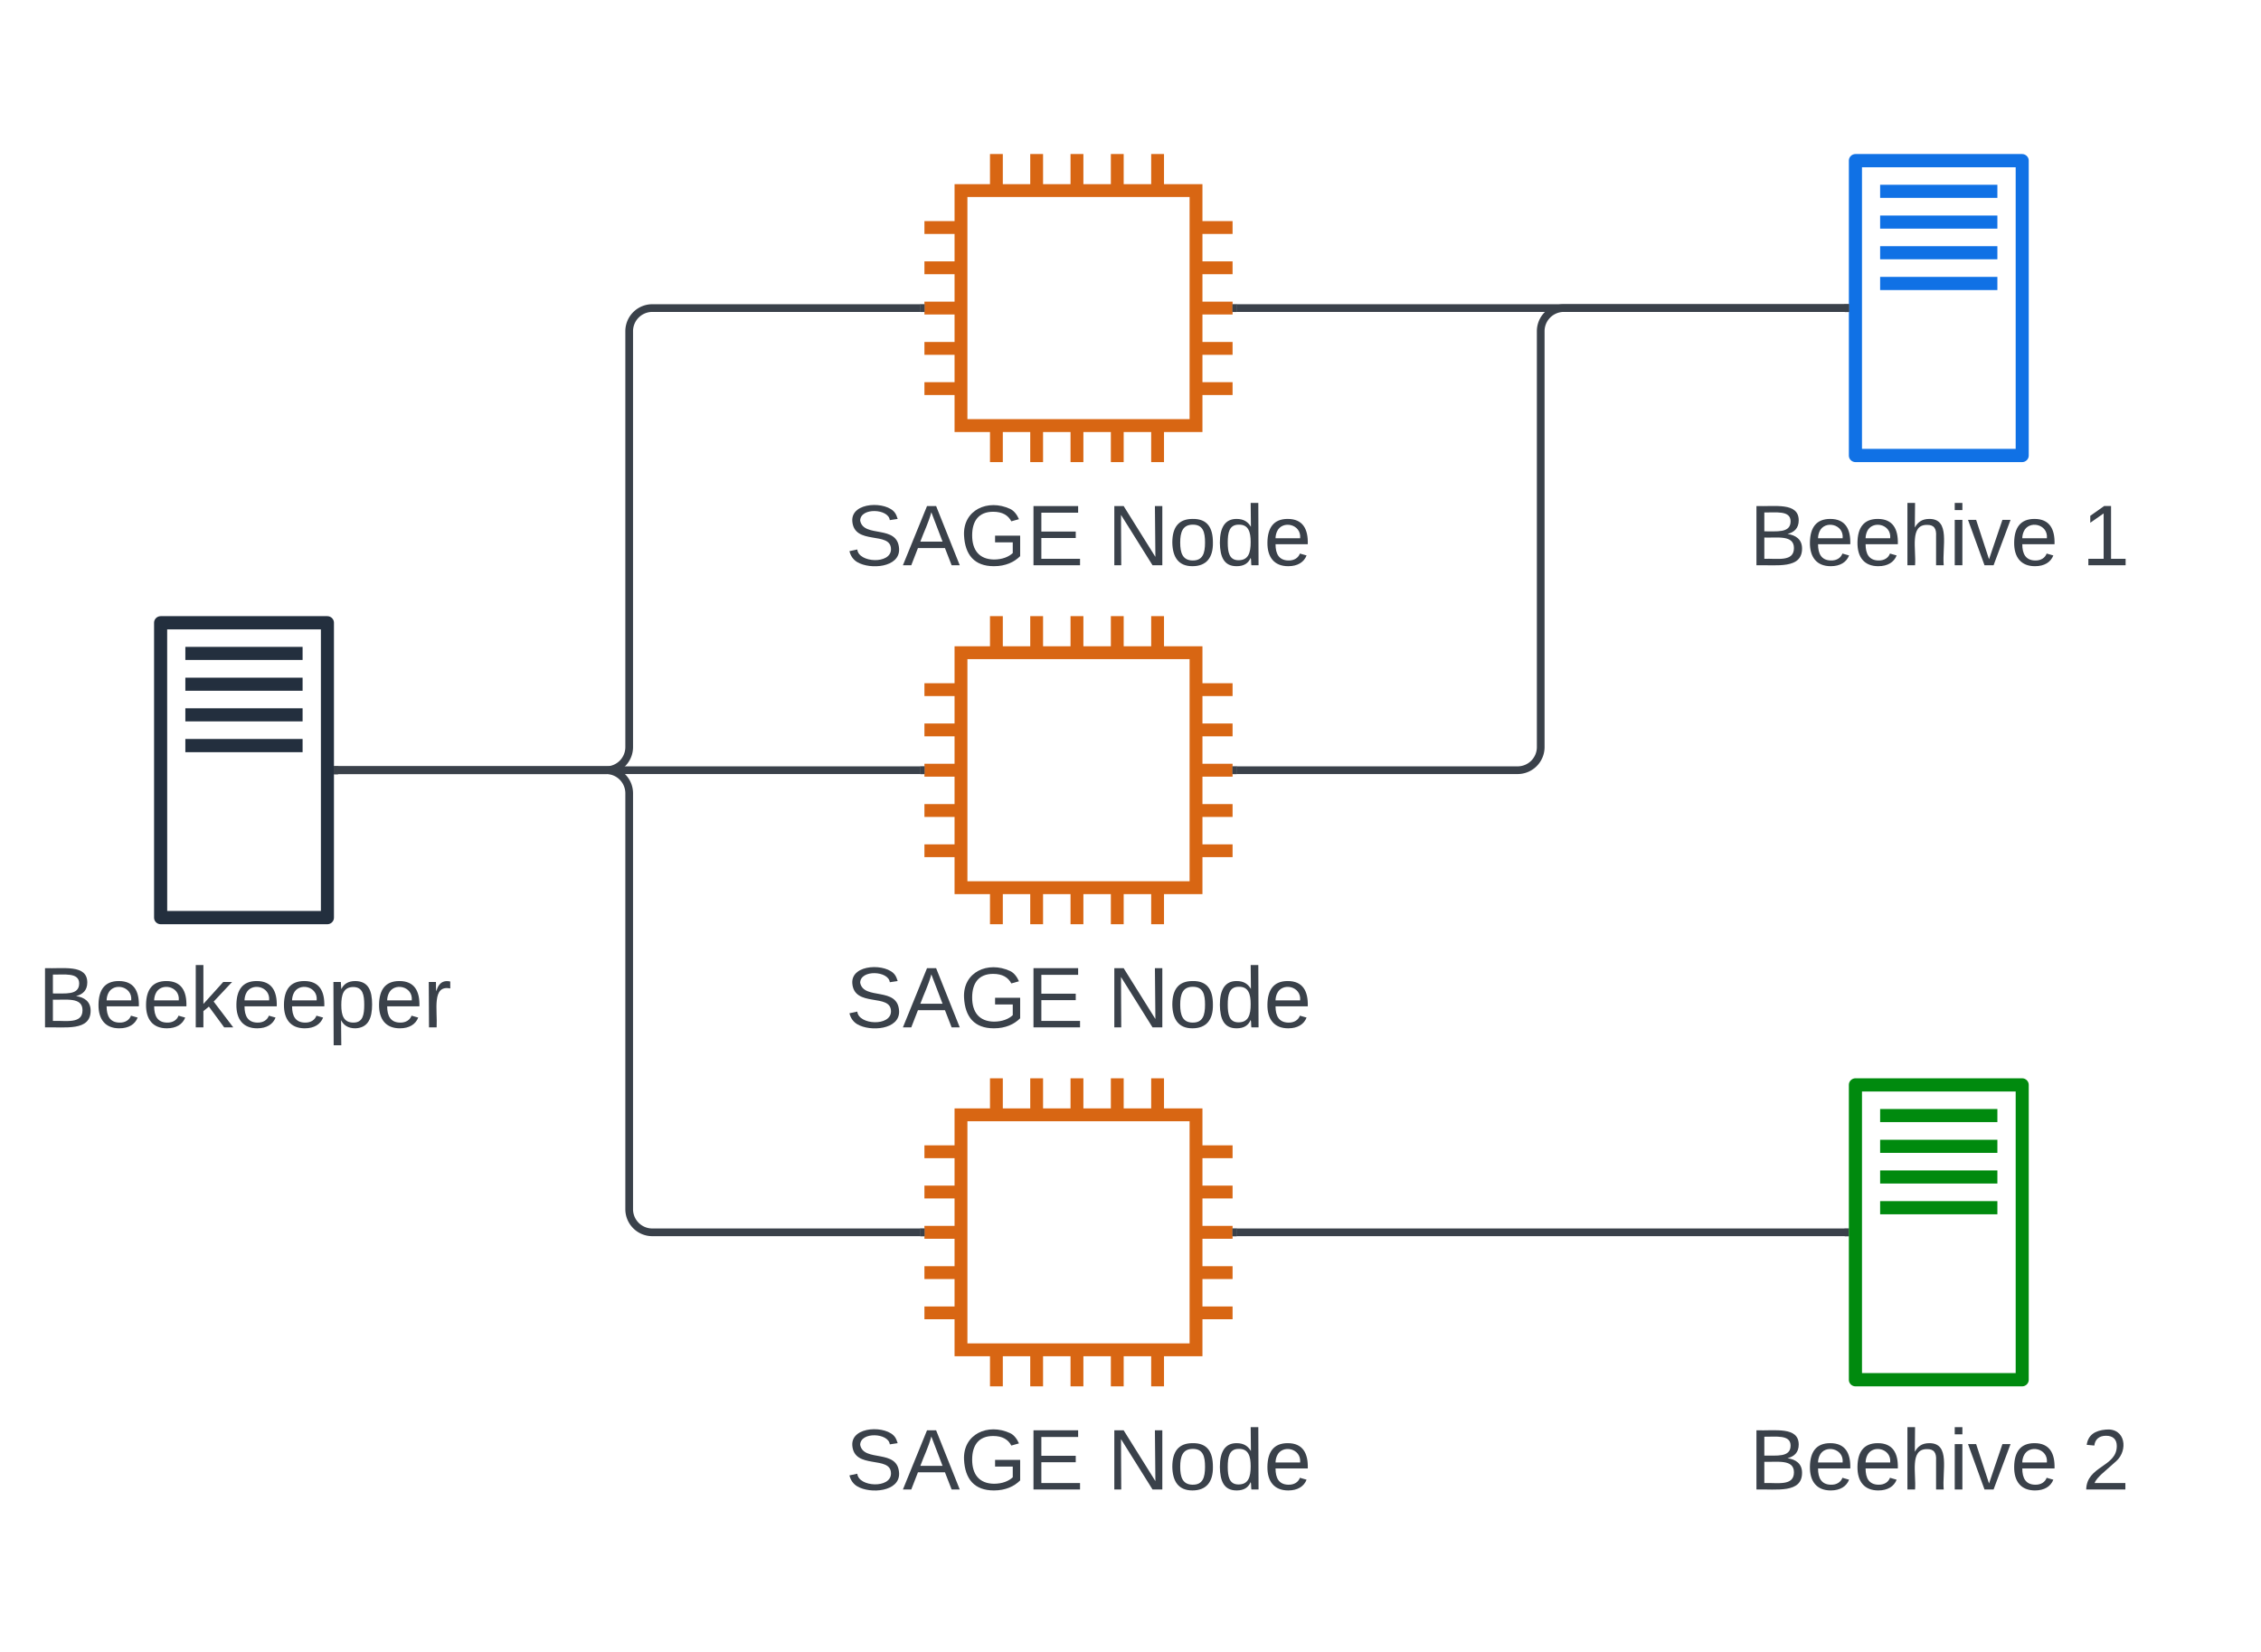 <svg xmlns="http://www.w3.org/2000/svg" xmlns:xlink="http://www.w3.org/1999/xlink" xmlns:lucid="lucid" width="587" height="429"><g transform="translate(0 0)" lucid:page-tab-id="bubh5fmqjfe8"><path d="M312.18 112.18h-64.36V47.82h64.36zm-61.02-3.34h57.68V51.16h-57.68z" stroke="#fff" stroke-opacity="0" fill="#d86613"/><path d="M257.02 40h3.33v9.48h-3.33V40zM267.47 40h3.33v9.48h-3.33V40zM277.93 40h3.34v9.48h-3.34V40zM288.4 40h3.33v9.48h-3.33V40zM298.87 40h3.33v9.48h-3.33V40zM257.02 110.52h3.33V120h-3.33v-9.48zM267.47 110.52h3.33V120h-3.33v-9.48zM277.93 110.52h3.34V120h-3.34v-9.48zM288.4 110.52h3.33V120h-3.33v-9.48zM298.87 110.52h3.33V120h-3.33v-9.48zM310.52 57.42H320v3.33h-9.48v-3.33zM310.52 67.87H320v3.33h-9.48v-3.33zM310.52 78.33H320v3.34h-9.48v-3.34zM310.52 88.8H320v3.33h-9.48V88.8zM310.52 99.25H320v3.33h-9.48v-3.33zM240 57.42h9.48v3.33H240v-3.33zM240 67.87h9.48v3.33H240v-3.33zM240 78.33h9.48v3.34H240v-3.34zM240 88.8h9.48v3.33H240V88.8zM240 99.25h9.48v3.33H240v-3.33z" stroke="#fff" stroke-opacity="0" fill="#d86613"/><use xlink:href="#a" transform="matrix(1,0,0,1,210,129) translate(9.537 17.778)"/><use xlink:href="#b" transform="matrix(1,0,0,1,210,129) translate(77.438 17.778)"/><path d="M524.97 120h-43.24c-.98 0-1.73-.8-1.73-1.68V41.68c0-.88.75-1.68 1.73-1.68h43.24c.98 0 1.73.8 1.73 1.68v76.64c0 .88-.75 1.68-1.73 1.68zm-41.56-3.44h39.9V43.44h-39.9z" stroke="#fff" stroke-opacity="0" fill="#1071e5"/><path d="M488.12 47.98h30.44v3.4h-30.44V48zM488.12 55.97h30.44v3.4h-30.44v-3.4zM488.12 63.93h30.44v3.4h-30.44v-3.4zM488.12 71.9h30.44v3.42h-30.44v-3.4z" stroke="#fff" stroke-opacity="0" fill="#1071e5"/><use xlink:href="#c" transform="matrix(1,0,0,1,450,129) translate(4.148 17.778)"/><use xlink:href="#d" transform="matrix(1,0,0,1,450,129) translate(90.506 17.778)"/><path d="M84.97 240H41.73c-.98 0-1.73-.8-1.73-1.68v-76.64c0-.88.75-1.68 1.73-1.68h43.24c.98 0 1.73.8 1.73 1.68v76.64c0 .88-.75 1.68-1.73 1.68zm-41.56-3.44h39.9v-73.12H43.4z" stroke="#fff" stroke-opacity="0" fill="#232f3e"/><path d="M48.12 167.98h30.44v3.4H48.12V168zM48.12 175.97h30.44v3.4H48.12v-3.4zM48.12 183.93h30.44v3.4H48.12v-3.4zM48.12 191.9h30.44v3.42H48.12v-3.4z" stroke="#fff" stroke-opacity="0" fill="#232f3e"/><use xlink:href="#e" transform="matrix(1,0,0,1,10,249) translate(-0.173 17.778)"/><path d="M312.18 232.18h-64.36v-64.36h64.36zm-61.02-3.34h57.68v-57.68h-57.68z" stroke="#fff" stroke-opacity="0" fill="#d86613"/><path d="M257.02 160h3.33v9.48h-3.33V160zM267.47 160h3.33v9.48h-3.33V160zM277.93 160h3.34v9.48h-3.34V160zM288.4 160h3.33v9.48h-3.33V160zM298.87 160h3.33v9.48h-3.33V160zM257.02 230.52h3.33V240h-3.33v-9.48zM267.47 230.52h3.33V240h-3.33v-9.48zM277.93 230.52h3.34V240h-3.34v-9.48zM288.4 230.52h3.33V240h-3.33v-9.48zM298.87 230.52h3.33V240h-3.33v-9.48zM310.52 177.42H320v3.33h-9.48v-3.33zM310.52 187.87H320v3.33h-9.48v-3.33zM310.52 198.33H320v3.34h-9.48v-3.34zM310.52 208.8H320v3.33h-9.48v-3.33zM310.52 219.25H320v3.33h-9.48v-3.33zM240 177.42h9.48v3.33H240v-3.33zM240 187.87h9.48v3.33H240v-3.33zM240 198.33h9.48v3.34H240v-3.34zM240 208.8h9.48v3.33H240v-3.33zM240 219.25h9.48v3.33H240v-3.33z" stroke="#fff" stroke-opacity="0" fill="#d86613"/><use xlink:href="#a" transform="matrix(1,0,0,1,210,249) translate(9.537 17.778)"/><use xlink:href="#b" transform="matrix(1,0,0,1,210,249) translate(77.438 17.778)"/><path d="M312.18 352.18h-64.36v-64.36h64.36zm-61.02-3.34h57.68v-57.68h-57.68z" stroke="#fff" stroke-opacity="0" fill="#d86613"/><path d="M257.02 280h3.33v9.48h-3.33V280zM267.47 280h3.33v9.48h-3.33V280zM277.93 280h3.34v9.48h-3.34V280zM288.4 280h3.33v9.48h-3.33V280zM298.87 280h3.33v9.48h-3.33V280zM257.02 350.52h3.33V360h-3.33v-9.48zM267.47 350.52h3.33V360h-3.33v-9.48zM277.93 350.52h3.34V360h-3.34v-9.48zM288.4 350.52h3.33V360h-3.33v-9.48zM298.87 350.52h3.33V360h-3.33v-9.48zM310.52 297.42H320v3.33h-9.48v-3.33zM310.52 307.87H320v3.33h-9.48v-3.33zM310.52 318.33H320v3.34h-9.48v-3.34zM310.52 328.8H320v3.33h-9.48v-3.33zM310.52 339.25H320v3.33h-9.48v-3.33zM240 297.42h9.48v3.33H240v-3.33zM240 307.87h9.48v3.33H240v-3.33zM240 318.33h9.48v3.34H240v-3.34zM240 328.8h9.48v3.33H240v-3.33zM240 339.25h9.48v3.33H240v-3.33z" stroke="#fff" stroke-opacity="0" fill="#d86613"/><use xlink:href="#a" transform="matrix(1,0,0,1,210,369) translate(9.537 17.778)"/><use xlink:href="#b" transform="matrix(1,0,0,1,210,369) translate(77.438 17.778)"/><path d="M479 80H321" stroke="#3a414a" stroke-width="2" fill="none"/><path d="M480 81h-1.03v-2H480zM321.03 81H320v-2h1.03z" stroke="#3a414a" stroke-width=".05" fill="#3a414a"/><path d="M321 200h73a6 6 0 0 0 6-6V86a6 6 0 0 1 6-6h73" stroke="#3a414a" stroke-width="2" fill="none"/><path d="M321.03 201H320v-2h1.03zM480 81h-1.03v-2H480z" stroke="#3a414a" stroke-width=".05" fill="#3a414a"/><path d="M321 320h158" stroke="#3a414a" stroke-width="2" fill="none"/><path d="M321.03 321H320v-2h1.03zM480 321h-1.03v-2H480z" stroke="#3a414a" stroke-width=".05" fill="#3a414a"/><path d="M524.97 360h-43.24c-.98 0-1.73-.8-1.73-1.68v-76.64c0-.88.75-1.68 1.73-1.68h43.24c.98 0 1.73.8 1.73 1.68v76.64c0 .88-.75 1.68-1.73 1.68zm-41.56-3.44h39.9v-73.12h-39.9z" stroke="#fff" stroke-opacity="0" fill="#008a0e"/><path d="M488.12 287.98h30.44v3.4h-30.44V288zM488.12 295.97h30.44v3.4h-30.44v-3.4zM488.12 303.93h30.44v3.4h-30.44v-3.4zM488.12 311.9h30.44v3.42h-30.44v-3.4z" stroke="#fff" stroke-opacity="0" fill="#008a0e"/><use xlink:href="#c" transform="matrix(1,0,0,1,450,369) translate(4.148 17.778)"/><use xlink:href="#f" transform="matrix(1,0,0,1,450,369) translate(90.506 17.778)"/><path d="M239 80h-69.65a6 6 0 0 0-6 6v108a6 6 0 0 1-6 6H87.7" stroke="#3a414a" stroke-width="2" fill="none"/><path d="M240 81h-1.03v-2H240zM87.73 201H86.7v-2h1.03z" stroke="#3a414a" stroke-width=".05" fill="#3a414a"/><path d="M239 200H87.7" stroke="#3a414a" stroke-width="2" fill="none"/><path d="M240 201h-1.03v-2H240zM87.73 201H86.7v-2h1.03z" stroke="#3a414a" stroke-width=".05" fill="#3a414a"/><path d="M239 320h-69.65a6 6 0 0 1-6-6V206a6 6 0 0 0-6-6H87.7" stroke="#3a414a" stroke-width="2" fill="none"/><path d="M240 321h-1.03v-2H240zM87.73 201H86.7v-2h1.03z" stroke="#3a414a" stroke-width=".05" fill="#3a414a"/><defs><path fill="#3a414a" d="M185-189c-5-48-123-54-124 2 14 75 158 14 163 119 3 78-121 87-175 55-17-10-28-26-33-46l33-7c5 56 141 63 141-1 0-78-155-14-162-118-5-82 145-84 179-34 5 7 8 16 11 25" id="g"/><path fill="#3a414a" d="M205 0l-28-72H64L36 0H1l101-248h38L239 0h-34zm-38-99l-47-123c-12 45-31 82-46 123h93" id="h"/><path fill="#3a414a" d="M143 4C61 4 22-44 18-125c-5-107 100-154 193-111 17 8 29 25 37 43l-32 9c-13-25-37-40-76-40-61 0-88 39-88 99 0 61 29 100 91 101 35 0 62-11 79-27v-45h-74v-28h105v86C228-13 192 4 143 4" id="i"/><path fill="#3a414a" d="M30 0v-248h187v28H63v79h144v27H63v87h162V0H30" id="j"/><g id="a"><use transform="matrix(0.062,0,0,0.062,0,0)" xlink:href="#g"/><use transform="matrix(0.062,0,0,0.062,14.815,0)" xlink:href="#h"/><use transform="matrix(0.062,0,0,0.062,29.63,0)" xlink:href="#i"/><use transform="matrix(0.062,0,0,0.062,46.914,0)" xlink:href="#j"/></g><path fill="#3a414a" d="M190 0L58-211 59 0H30v-248h39L202-35l-2-213h31V0h-41" id="k"/><path fill="#3a414a" d="M100-194c62-1 85 37 85 99 1 63-27 99-86 99S16-35 15-95c0-66 28-99 85-99zM99-20c44 1 53-31 53-75 0-43-8-75-51-75s-53 32-53 75 10 74 51 75" id="l"/><path fill="#3a414a" d="M85-194c31 0 48 13 60 33l-1-100h32l1 261h-30c-2-10 0-23-3-31C134-8 116 4 85 4 32 4 16-35 15-94c0-66 23-100 70-100zm9 24c-40 0-46 34-46 75 0 40 6 74 45 74 42 0 51-32 51-76 0-42-9-74-50-73" id="m"/><path fill="#3a414a" d="M100-194c63 0 86 42 84 106H49c0 40 14 67 53 68 26 1 43-12 49-29l28 8c-11 28-37 45-77 45C44 4 14-33 15-96c1-61 26-98 85-98zm52 81c6-60-76-77-97-28-3 7-6 17-6 28h103" id="n"/><g id="b"><use transform="matrix(0.062,0,0,0.062,0,0)" xlink:href="#k"/><use transform="matrix(0.062,0,0,0.062,15.988,0)" xlink:href="#l"/><use transform="matrix(0.062,0,0,0.062,28.333,0)" xlink:href="#m"/><use transform="matrix(0.062,0,0,0.062,40.679,0)" xlink:href="#n"/></g><path fill="#3a414a" d="M160-131c35 5 61 23 61 61C221 17 115-2 30 0v-248c76 3 177-17 177 60 0 33-19 50-47 57zm-97-11c50-1 110 9 110-42 0-47-63-36-110-37v79zm0 115c55-2 124 14 124-45 0-56-70-42-124-44v89" id="o"/><path fill="#3a414a" d="M106-169C34-169 62-67 57 0H25v-261h32l-1 103c12-21 28-36 61-36 89 0 53 116 60 194h-32v-121c2-32-8-49-39-48" id="p"/><path fill="#3a414a" d="M24-231v-30h32v30H24zM24 0v-190h32V0H24" id="q"/><path fill="#3a414a" d="M108 0H70L1-190h34L89-25l56-165h34" id="r"/><g id="c"><use transform="matrix(0.062,0,0,0.062,0,0)" xlink:href="#o"/><use transform="matrix(0.062,0,0,0.062,14.815,0)" xlink:href="#n"/><use transform="matrix(0.062,0,0,0.062,27.16,0)" xlink:href="#n"/><use transform="matrix(0.062,0,0,0.062,39.506,0)" xlink:href="#p"/><use transform="matrix(0.062,0,0,0.062,51.852,0)" xlink:href="#q"/><use transform="matrix(0.062,0,0,0.062,56.728,0)" xlink:href="#r"/><use transform="matrix(0.062,0,0,0.062,67.84,0)" xlink:href="#n"/></g><path fill="#3a414a" d="M27 0v-27h64v-190l-56 39v-29l58-41h29v221h61V0H27" id="s"/><use transform="matrix(0.062,0,0,0.062,0,0)" xlink:href="#s" id="d"/><path fill="#3a414a" d="M143 0L79-87 56-68V0H24v-261h32v163l83-92h37l-77 82L181 0h-38" id="t"/><path fill="#3a414a" d="M115-194c55 1 70 41 70 98S169 2 115 4C84 4 66-9 55-30l1 105H24l-1-265h31l2 30c10-21 28-34 59-34zm-8 174c40 0 45-34 45-75s-6-73-45-74c-42 0-51 32-51 76 0 43 10 73 51 73" id="u"/><path fill="#3a414a" d="M114-163C36-179 61-72 57 0H25l-1-190h30c1 12-1 29 2 39 6-27 23-49 58-41v29" id="v"/><g id="e"><use transform="matrix(0.062,0,0,0.062,0,0)" xlink:href="#o"/><use transform="matrix(0.062,0,0,0.062,14.815,0)" xlink:href="#n"/><use transform="matrix(0.062,0,0,0.062,27.16,0)" xlink:href="#n"/><use transform="matrix(0.062,0,0,0.062,39.506,0)" xlink:href="#t"/><use transform="matrix(0.062,0,0,0.062,50.617,0)" xlink:href="#n"/><use transform="matrix(0.062,0,0,0.062,62.963,0)" xlink:href="#n"/><use transform="matrix(0.062,0,0,0.062,75.309,0)" xlink:href="#u"/><use transform="matrix(0.062,0,0,0.062,87.654,0)" xlink:href="#n"/><use transform="matrix(0.062,0,0,0.062,100,0)" xlink:href="#v"/></g><path fill="#3a414a" d="M101-251c82-7 93 87 43 132L82-64C71-53 59-42 53-27h129V0H18c2-99 128-94 128-182 0-28-16-43-45-43s-46 15-49 41l-32-3c6-41 34-60 81-64" id="w"/><use transform="matrix(0.062,0,0,0.062,0,0)" xlink:href="#w" id="f"/></defs></g></svg>